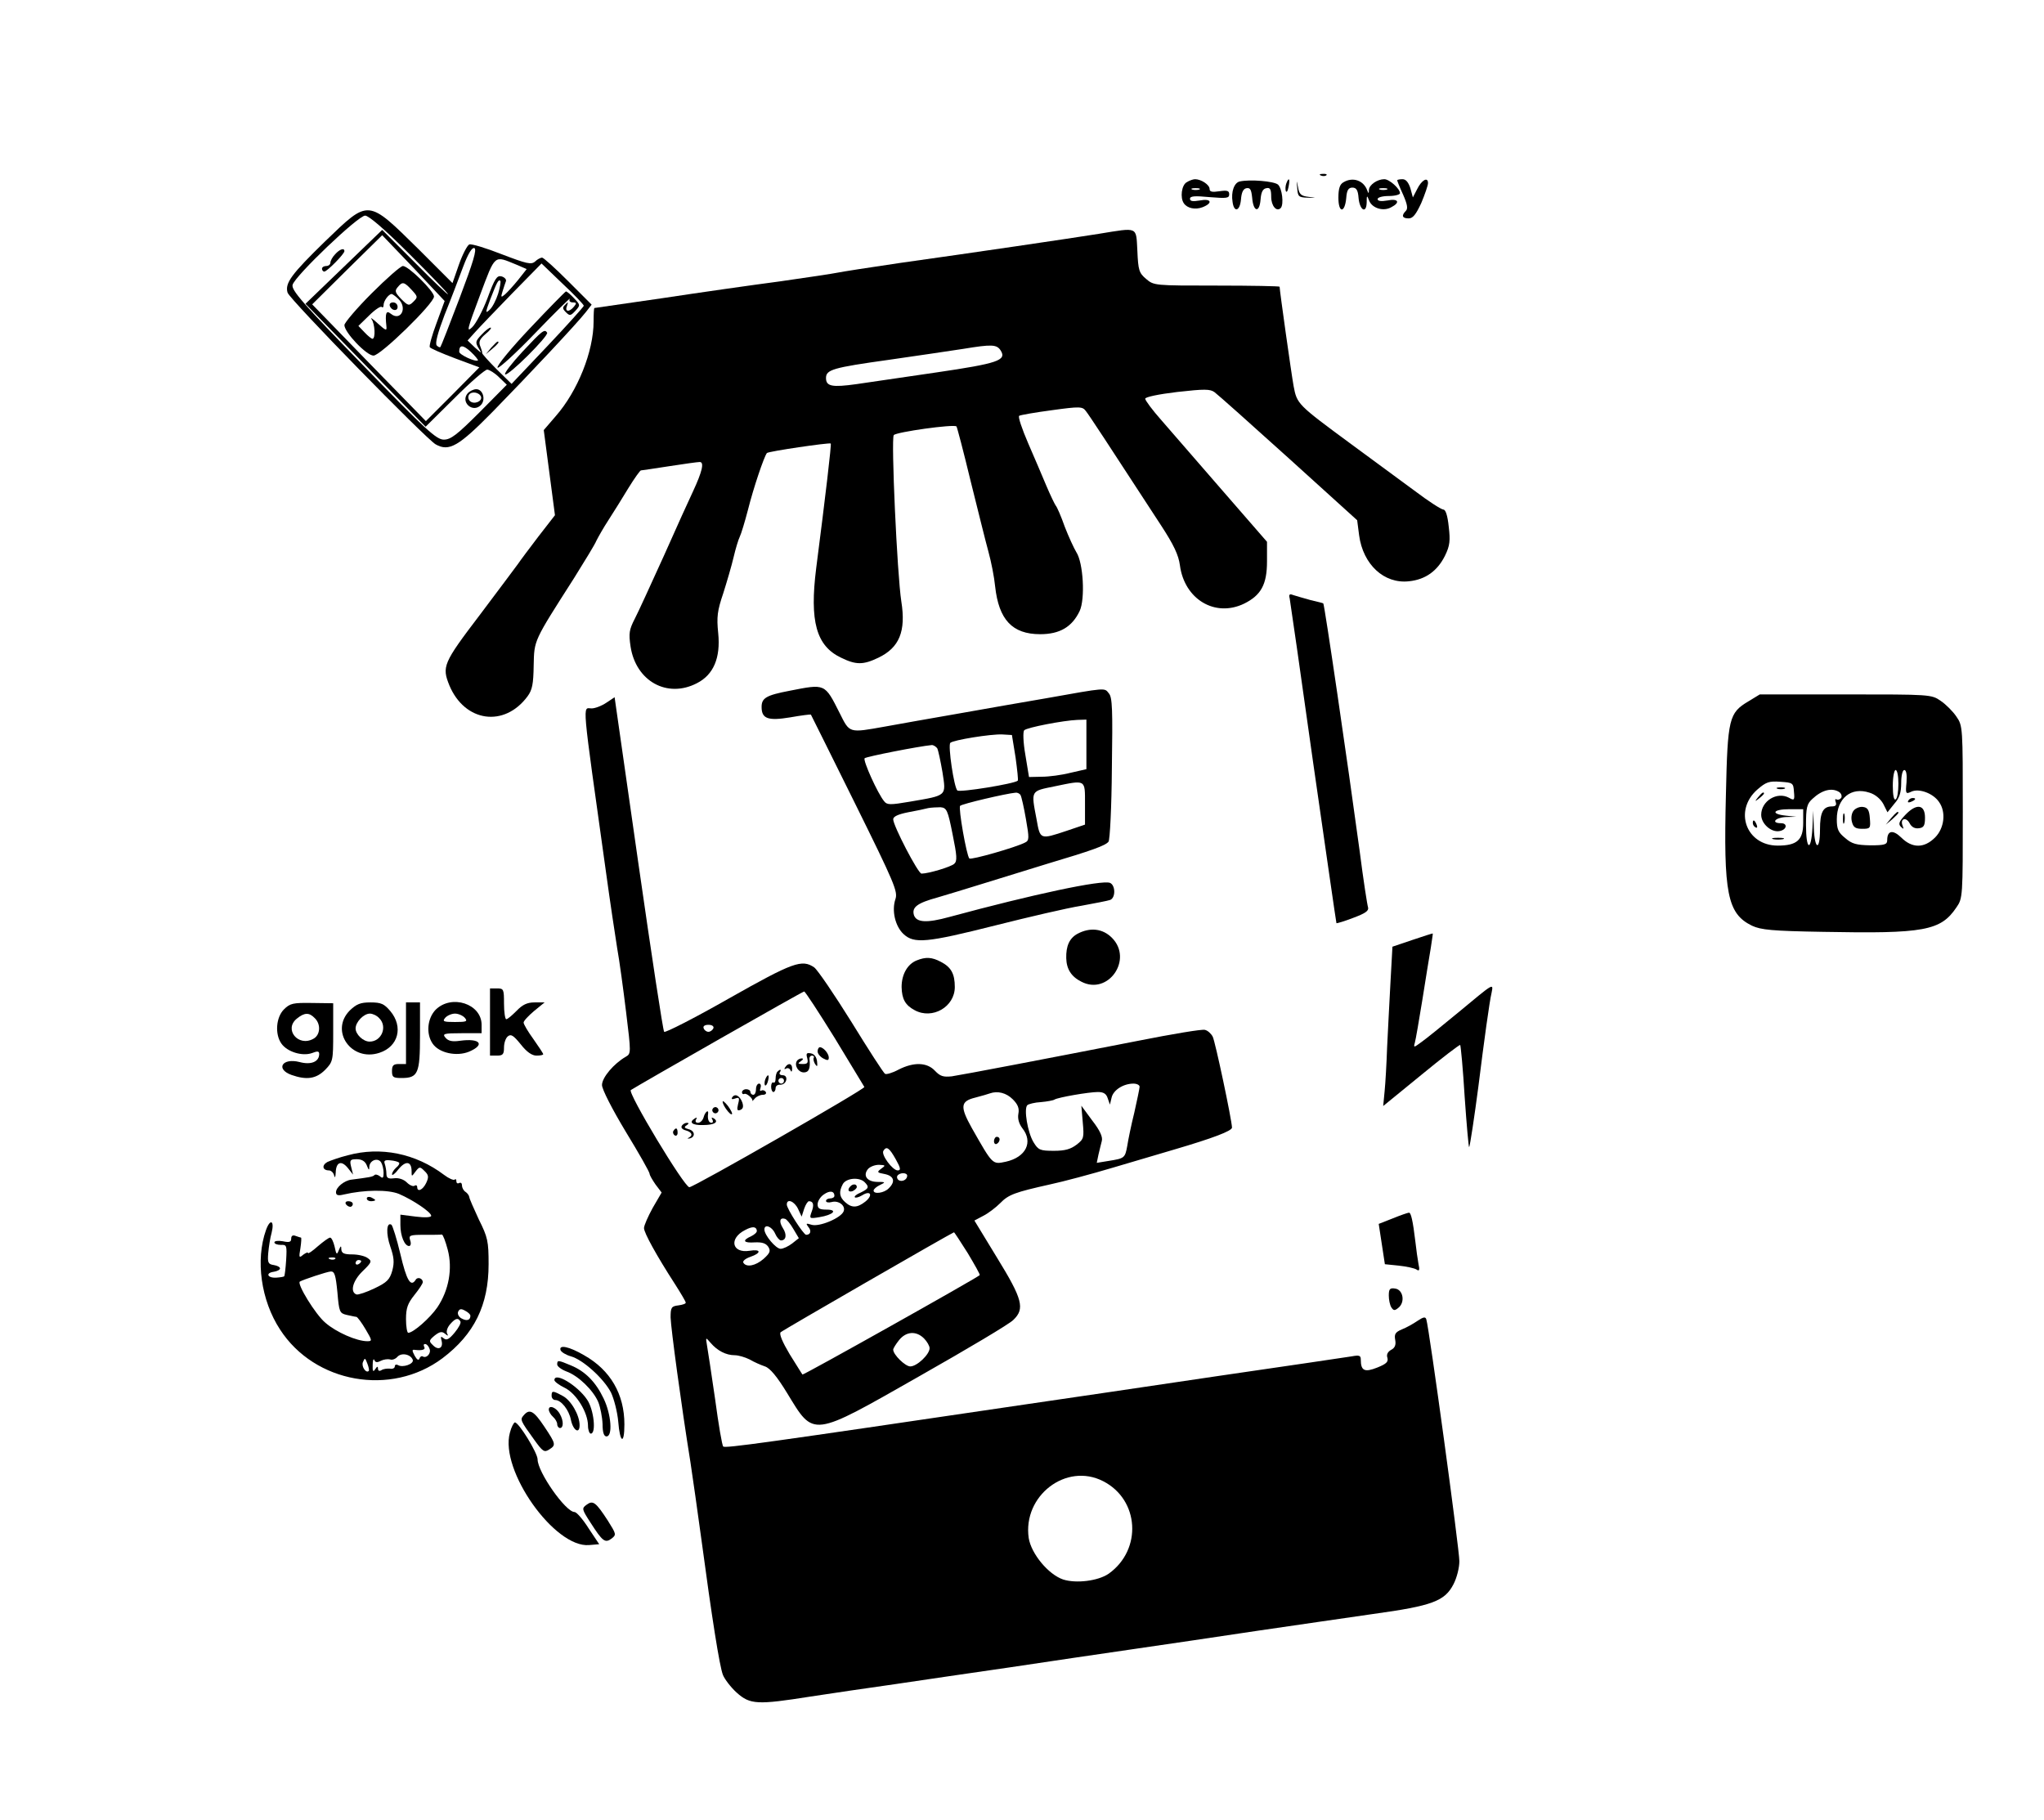 <?xml version="1.0" standalone="no"?>
<!DOCTYPE svg PUBLIC "-//W3C//DTD SVG 20010904//EN"
 "http://www.w3.org/TR/2001/REC-SVG-20010904/DTD/svg10.dtd">
<svg version="1.0" xmlns="http://www.w3.org/2000/svg"
 width="730pt" height="650pt" viewBox="0 0 730 650"
 preserveAspectRatio="xMidYMid meet">

<g transform="translate(0,650) scale(0.1,-0.1)"
fill="#000000" stroke="none">
<path d="M4718 5873 c7 -3 16 -2 19 1 4 3 -2 6 -13 5 -11 0 -14 -3 -6 -6z"/>
<path d="M4238 5849 c-18 -10 -24 -55 -10 -75 12 -18 41 -24 67 -14 38 15 31
32 -10 24 -25 -4 -35 -3 -35 6 0 10 17 11 70 6 61 -5 70 -4 70 10 0 13 -7 15
-35 11 -26 -4 -35 -2 -35 8 0 15 -30 35 -52 35 -7 0 -21 -5 -30 -11z m45 -26
c-7 -2 -19 -2 -25 0 -7 3 -2 5 12 5 14 0 19 -2 13 -5z"/>
<path d="M4428 5852 c-20 -4 -32 -37 -26 -73 5 -39 26 -34 30 8 2 26 8 39 20
41 13 2 17 -5 20 -34 4 -51 26 -56 30 -7 2 27 8 39 21 41 13 3 17 -4 17 -31 0
-32 19 -55 34 -40 12 13 5 71 -10 84 -15 12 -100 19 -136 11z"/>
<path d="M4594 5845 c-3 -8 -4 -20 -2 -27 3 -7 7 -1 10 15 6 29 1 36 -8 12z"/>
<path d="M4633 5828 c2 -30 5 -33 37 -34 34 -1 34 -1 3 3 -26 3 -33 9 -37 34
-6 28 -6 27 -3 -3z"/>
<path d="M4798 5849 c-13 -7 -18 -23 -18 -55 0 -56 23 -56 28 -1 2 28 8 37 22
37 14 0 20 -9 22 -37 4 -44 28 -58 29 -16 0 26 1 27 9 6 11 -27 51 -39 79 -23
33 17 25 32 -14 24 -23 -4 -35 -2 -35 5 0 6 17 11 40 11 22 0 40 5 40 10 0 16
-38 50 -56 50 -25 0 -54 -20 -55 -38 0 -14 -2 -14 -6 -2 -13 36 -52 49 -85 29z
m155 -26 c-7 -2 -19 -2 -25 0 -7 3 -2 5 12 5 14 0 19 -2 13 -5z"/>
<path d="M4990 5856 c0 -2 9 -25 21 -51 15 -34 18 -50 10 -58 -17 -17 -13 -27
10 -27 15 0 26 14 45 55 13 31 24 63 24 71 0 24 -23 11 -39 -22 l-15 -29 -9
33 c-7 21 -16 32 -28 32 -11 0 -19 -2 -19 -4z"/>
<path d="M1161 5638 c-120 -117 -144 -149 -134 -183 6 -23 495 -523 529 -542
48 -27 82 -7 204 117 129 132 300 314 332 355 l21 27 -84 84 c-46 46 -88 84
-93 84 -5 0 -17 -6 -25 -14 -14 -12 -30 -8 -119 26 -56 22 -108 38 -116 35 -7
-3 -24 -35 -37 -72 l-23 -66 -120 120 c-185 182 -177 181 -335 29z m301 -45
c76 -76 138 -140 138 -144 0 -3 -53 47 -117 112 l-118 118 -137 -132 -137
-132 215 -220 214 -219 103 102 c56 56 109 102 117 102 7 0 27 -12 42 -27 l28
-27 -97 -98 c-81 -81 -103 -98 -128 -98 -26 0 -63 33 -288 265 -218 224 -257
269 -252 288 9 32 234 247 259 247 13 0 70 -49 158 -137z m97 -247 c-16 -43
-27 -82 -24 -86 2 -4 43 -22 91 -40 l86 -32 -95 -96 -96 -96 -203 208 -203
209 125 124 125 123 112 -117 111 -118 -29 -79z m83 91 c-36 -95 -67 -174 -69
-176 -2 -3 -8 0 -13 5 -7 7 3 44 28 110 22 54 51 131 66 171 18 48 32 70 40
67 10 -4 -4 -50 -52 -177z m202 118 l37 -16 -30 -38 c-17 -21 -38 -44 -47 -52
-15 -13 -16 -11 -9 11 4 14 10 30 12 36 2 6 -5 14 -16 17 -16 4 -24 -7 -50
-78 -17 -45 -42 -92 -55 -104 -21 -20 -17 -6 28 114 56 149 49 143 130 110z
m241 -147 c0 -3 -58 -68 -129 -143 l-129 -136 -53 52 c-29 29 -52 55 -52 58 1
3 -3 15 -7 25 -6 15 -2 25 19 43 15 12 23 23 18 23 -5 0 -19 -11 -32 -25 -22
-23 -23 -28 -11 -48 13 -21 12 -20 -13 2 l-26 25 27 30 c15 17 75 79 132 138
l105 107 75 -72 c42 -39 76 -75 76 -79z m-306 43 c-7 -22 -20 -48 -30 -57 -16
-15 -16 -11 2 37 24 62 29 72 36 66 2 -3 -1 -23 -8 -46z m-72 -238 c-8 -7 -67
20 -67 31 0 26 14 25 42 -1 15 -14 26 -28 25 -30z"/>
<path d="M1197 5592 c-10 -10 -17 -24 -17 -30 0 -7 -7 -12 -15 -12 -8 0 -15
-4 -15 -10 0 -5 4 -10 8 -10 10 0 72 63 72 73 0 13 -17 7 -33 -11z"/>
<path d="M1670 5095 c-26 -31 18 -71 47 -42 19 19 8 57 -16 57 -10 0 -24 -7
-31 -15z m48 -12 c5 -17 -26 -29 -40 -15 -6 6 -7 15 -3 22 9 14 37 9 43 -7z"/>
<path d="M1327 5452 c-53 -53 -97 -105 -97 -113 0 -26 79 -109 104 -109 25 0
216 186 216 211 0 19 -91 109 -111 109 -8 0 -58 -44 -112 -98z m143 13 c22
-24 23 -26 7 -42 -16 -16 -19 -16 -44 9 -22 23 -24 29 -13 42 17 21 23 20 50
-9z m-48 -32 c35 -32 9 -83 -27 -53 -16 13 -20 1 -15 -45 2 -18 -2 -16 -31 10
-18 17 -28 23 -22 15 12 -16 15 -70 3 -70 -3 0 -16 10 -28 23 l-22 23 38 37
c21 21 41 34 45 31 4 -4 7 -1 7 7 0 14 18 39 29 39 2 0 13 -7 23 -17z"/>
<path d="M1392 5408 c6 -18 28 -21 28 -4 0 9 -7 16 -16 16 -9 0 -14 -5 -12
-12z"/>
<path d="M1893 5328 c-68 -72 -120 -135 -116 -141 3 -5 64 50 135 124 71 74
127 128 123 122 -4 -8 1 -13 11 -13 13 0 14 -3 4 -15 -17 -21 -34 -19 -25 3 5
14 4 15 -6 4 -11 -10 -10 -15 2 -27 14 -14 17 -13 34 5 18 20 18 21 -5 45 -13
14 -26 25 -29 24 -3 -1 -61 -60 -128 -131z"/>
<path d="M1866 5244 c-38 -41 -66 -77 -62 -81 9 -9 157 138 150 149 -9 14 -17
8 -88 -68z"/>
<path d="M1754 5258 l-19 -23 23 19 c21 18 27 26 19 26 -2 0 -12 -10 -23 -22z"/>
<path d="M3925 5665 c-100 -16 -446 -67 -710 -104 -110 -16 -211 -32 -225 -35
-14 -3 -106 -17 -205 -31 -99 -13 -288 -40 -420 -60 -132 -19 -241 -35 -242
-35 -2 0 -3 -22 -3 -48 0 -107 -57 -249 -135 -338 l-43 -50 20 -152 20 -152
-59 -76 c-32 -42 -65 -86 -73 -98 -8 -11 -70 -94 -137 -183 -131 -172 -135
-184 -108 -251 55 -131 196 -151 279 -39 17 23 21 44 22 110 2 92 -1 85 144
312 38 61 75 121 80 134 6 12 25 46 44 75 18 28 50 79 71 114 21 34 41 62 44
62 3 0 49 7 101 15 52 8 101 15 109 15 17 0 9 -34 -24 -105 -13 -27 -60 -131
-104 -230 -45 -99 -91 -200 -104 -225 -20 -39 -22 -52 -15 -99 19 -124 131
-186 237 -131 59 30 85 90 76 179 -6 58 -3 80 18 142 13 41 30 99 37 129 7 30
17 63 22 73 5 10 18 53 29 95 20 80 58 192 68 204 5 6 223 38 228 34 3 -2 -19
-189 -52 -445 -24 -190 0 -278 89 -320 53 -26 79 -26 133 0 75 36 99 94 82
201 -15 97 -37 581 -27 594 8 11 215 40 224 31 2 -2 25 -89 50 -193 26 -104
54 -218 64 -254 10 -36 21 -92 24 -124 13 -119 61 -171 161 -171 70 0 114 26
141 83 20 43 13 172 -12 210 -8 13 -27 54 -41 90 -13 37 -28 72 -33 77 -4 6
-19 37 -33 70 -14 33 -43 102 -65 152 -22 51 -37 95 -32 98 5 3 57 12 117 20
101 14 109 13 121 -3 12 -15 73 -108 269 -409 45 -69 62 -105 67 -142 16 -121
125 -187 229 -137 61 30 82 69 82 151 l0 70 -160 184 c-88 101 -186 214 -217
250 -32 36 -58 71 -58 77 0 6 47 16 114 24 98 11 118 11 134 -1 11 -8 130
-114 265 -236 l244 -221 7 -54 c14 -104 89 -174 178 -164 59 6 102 37 129 92
17 35 19 53 13 103 -4 39 -11 61 -19 61 -7 0 -54 30 -104 68 -50 37 -152 112
-227 167 -190 140 -192 142 -204 206 -8 44 -50 342 -50 355 0 2 -101 4 -224 4
-223 0 -225 0 -253 24 -25 21 -28 31 -31 100 -5 88 5 84 -137 61z m-351 -417
c22 -35 -11 -46 -229 -78 -115 -17 -244 -36 -287 -42 -86 -12 -108 -8 -108 22
0 30 25 37 225 65 99 14 218 32 265 39 103 17 120 16 134 -6z"/>
<path d="M4606 4363 c2 -10 40 -274 84 -588 45 -313 82 -570 83 -572 2 -1 29
7 60 19 43 16 56 25 53 37 -3 9 -17 99 -30 201 -43 317 -126 884 -130 885 0 1
-21 6 -46 12 -25 7 -53 15 -62 18 -12 5 -16 2 -12 -12z"/>
<path d="M2820 4033 c-84 -16 -100 -26 -100 -58 0 -42 23 -50 102 -37 39 7 72
11 74 10 1 -2 72 -144 157 -316 142 -287 154 -316 145 -343 -14 -41 -1 -97 29
-125 38 -35 82 -31 328 31 119 30 256 62 306 70 49 9 96 18 104 21 20 8 19 53
-1 61 -30 11 -271 -40 -574 -122 -80 -22 -117 -20 -126 7 -8 28 12 43 85 63
31 9 103 31 161 49 58 18 161 50 230 71 161 48 208 65 219 79 5 6 11 124 12
262 3 209 2 254 -11 268 -16 20 -6 21 -225 -18 -77 -13 -219 -38 -315 -55 -96
-17 -213 -37 -260 -46 -129 -23 -125 -24 -161 48 -54 107 -51 105 -179 80z
m1060 -191 l0 -89 -57 -13 c-31 -8 -77 -14 -102 -14 l-46 -1 -13 79 c-8 46 -9
83 -4 88 10 10 140 35 190 37 l32 1 0 -88z m-253 -47 c6 -44 10 -81 8 -83 -11
-11 -208 -43 -216 -35 -12 12 -34 161 -25 170 10 10 145 32 186 30 l34 -2 13
-80z m-280 33 c4 -7 12 -46 19 -86 13 -86 18 -82 -116 -105 -70 -12 -82 -12
-92 1 -23 27 -77 147 -70 154 6 6 195 43 239 47 6 1 15 -5 20 -11z m528 -198
l0 -75 -65 -22 c-96 -32 -95 -32 -108 41 -20 105 -22 100 66 118 111 23 107
25 107 -62z m-230 30 c3 -5 12 -44 19 -85 12 -68 12 -77 -3 -84 -32 -17 -193
-63 -199 -57 -10 10 -40 181 -33 188 6 7 164 44 198 47 6 1 15 -3 18 -9z
m-243 -139 c16 -78 17 -96 6 -106 -12 -11 -92 -35 -117 -35 -12 0 -101 171
-101 194 0 10 18 18 53 25 28 5 61 12 72 15 11 2 31 3 44 3 22 -2 26 -10 43
-96z"/>
<path d="M6244 3995 c-69 -41 -74 -61 -80 -332 -9 -354 5 -426 93 -469 32 -15
72 -19 255 -22 360 -7 419 4 475 87 23 33 23 38 23 341 0 303 0 308 -23 341
-12 18 -38 44 -56 56 -33 23 -38 23 -340 23 l-306 0 -41 -25z m536 -294 c0
-28 -4 -53 -10 -56 -6 -4 -10 15 -10 49 0 31 5 56 10 56 6 0 10 -22 10 -49z
m29 5 c-4 -41 -3 -43 18 -33 27 12 77 -6 98 -37 26 -36 19 -94 -14 -127 -39
-39 -82 -39 -121 0 -30 29 -50 25 -50 -10 0 -15 -9 -18 -60 -18 -50 1 -66 5
-90 26 -25 20 -30 32 -30 67 0 75 51 117 117 95 20 -6 39 -22 49 -40 l15 -30
24 30 c19 21 25 41 25 75 0 27 5 46 11 46 7 0 10 -16 8 -44z m-402 -34 c3 -30
1 -32 -18 -21 -43 23 -99 -12 -99 -61 0 -32 36 -64 66 -58 26 5 29 28 5 28
-37 0 -22 20 17 22 l37 1 -37 4 c-56 6 -46 23 12 23 l50 0 0 -49 c0 -61 -22
-81 -91 -81 -113 0 -158 125 -73 200 31 27 42 31 82 28 45 -3 47 -4 49 -36z
m162 -1 c7 -5 10 -14 7 -20 -4 -6 -12 -9 -17 -6 -5 3 -6 -1 -3 -9 4 -11 0 -16
-13 -16 -32 0 -43 -21 -43 -82 0 -78 -19 -74 -22 5 l-2 62 -3 -62 c-5 -87 -23
-79 -23 10 0 63 3 76 23 94 34 32 70 41 96 24z"/>
<path d="M6815 3640 c-3 -6 1 -7 9 -4 18 7 21 14 7 14 -6 0 -13 -4 -16 -10z"/>
<path d="M6621 3606 c-8 -9 -11 -26 -7 -41 5 -20 13 -25 37 -25 29 0 30 2 27
38 -2 29 -8 38 -24 40 -11 2 -26 -4 -33 -12z"/>
<path d="M6805 3590 c-23 -24 -26 -33 -16 -43 10 -9 11 -9 6 4 -10 25 12 33
25 9 7 -14 19 -20 33 -18 18 2 22 10 22 38 0 47 -30 52 -70 10z"/>
<path d="M6582 3575 c0 -16 2 -22 5 -12 2 9 2 23 0 30 -3 6 -5 -1 -5 -18z"/>
<path d="M6754 3578 l-19 -23 23 19 c12 11 22 21 22 23 0 8 -8 2 -26 -19z"/>
<path d="M6348 3683 c6 -2 18 -2 25 0 6 3 1 5 -13 5 -14 0 -19 -2 -12 -5z"/>
<path d="M6279 3653 c-13 -16 -12 -17 4 -4 9 7 17 15 17 17 0 8 -8 3 -21 -13z"/>
<path d="M6260 3561 c0 -6 4 -13 10 -16 6 -3 7 1 4 9 -7 18 -14 21 -14 7z"/>
<path d="M6333 3503 c9 -2 25 -2 35 0 9 3 1 5 -18 5 -19 0 -27 -2 -17 -5z"/>
<path d="M2165 3990 c-16 -11 -40 -20 -52 -20 -33 0 -37 46 52 -590 14 -102
32 -221 39 -265 8 -44 22 -147 32 -229 18 -147 18 -149 -1 -160 -42 -24 -85
-74 -85 -101 0 -15 35 -84 85 -167 47 -77 85 -144 85 -150 0 -5 10 -22 21 -38
l22 -29 -32 -55 c-17 -31 -31 -63 -31 -72 0 -17 46 -100 110 -199 21 -33 39
-63 39 -67 1 -4 -11 -8 -26 -10 -25 -3 -28 -7 -28 -43 1 -38 38 -313 71 -518
8 -54 26 -178 39 -275 37 -276 65 -455 77 -484 6 -15 28 -44 49 -63 48 -43 74
-44 264 -14 72 11 207 31 300 44 94 14 278 41 410 60 132 20 330 49 440 65
110 16 308 45 440 65 132 19 321 47 420 61 211 29 255 46 286 106 12 23 21 59
21 82 1 37 -108 834 -118 864 -3 10 -10 9 -31 -5 -16 -11 -41 -25 -57 -31 -23
-10 -27 -17 -23 -38 3 -17 -1 -28 -15 -35 -12 -7 -17 -17 -13 -28 4 -15 -4
-22 -36 -35 -45 -18 -59 -12 -59 28 0 15 -5 17 -32 12 -18 -3 -235 -35 -483
-71 -247 -37 -556 -82 -685 -101 -934 -138 -1071 -157 -1077 -150 -4 3 -17 79
-29 169 -13 89 -26 176 -29 192 -5 30 -5 30 13 9 24 -28 55 -44 86 -44 13 0
37 -7 53 -15 15 -9 40 -20 55 -25 18 -6 43 -36 79 -95 97 -159 84 -161 474 61
171 97 321 186 334 200 42 40 33 74 -58 222 l-81 133 32 17 c18 9 45 30 60 45
30 31 53 39 178 67 47 10 148 37 225 60 77 23 176 52 220 65 136 40 205 66
205 78 -1 29 -60 308 -69 325 -6 11 -18 22 -28 24 -10 3 -117 -15 -238 -39
-338 -66 -626 -121 -666 -127 -30 -3 -41 0 -60 20 -28 30 -75 32 -130 4 -22
-12 -44 -18 -48 -15 -5 2 -59 86 -120 185 -61 98 -121 186 -133 195 -44 30
-75 19 -305 -111 -123 -70 -227 -123 -231 -119 -4 3 -45 274 -92 601 l-85 594
-30 -20z m816 -1197 c56 -93 104 -171 106 -175 4 -7 -609 -358 -625 -358 -18
0 -222 339 -209 347 31 20 613 352 619 352 3 1 52 -74 109 -166z m-433 35 c-3
-7 -11 -13 -18 -13 -7 0 -15 6 -17 13 -3 7 4 12 17 12 13 0 20 -5 18 -12z
m1522 -209 c0 -6 -9 -48 -19 -93 -11 -44 -22 -98 -25 -118 -8 -44 -10 -45 -66
-54 l-43 -7 6 29 c4 16 9 38 12 49 4 14 -6 37 -34 73 l-39 53 5 -59 c5 -55 4
-60 -22 -80 -21 -16 -41 -22 -81 -22 -50 0 -56 3 -73 31 -21 35 -35 119 -22
132 4 4 27 10 49 11 22 2 44 6 48 9 13 8 123 27 155 27 20 0 30 -6 35 -22 l8
-23 6 25 c6 27 42 50 78 50 12 0 22 -5 22 -11z m-453 -45 c18 -18 24 -32 20
-52 -3 -17 2 -35 14 -51 40 -50 13 -104 -59 -120 -48 -10 -46 -12 -121 120
-43 77 -41 96 12 109 23 6 47 13 52 15 28 10 59 2 82 -21z m-418 -214 c18 -32
19 -40 7 -40 -18 0 -60 56 -51 70 11 18 21 11 44 -30z m-52 -34 c-16 -12 -15
-14 13 -19 33 -7 39 -27 14 -51 -16 -17 -54 -22 -54 -8 0 5 10 14 23 20 21 10
20 11 -11 11 -36 1 -51 23 -32 46 7 8 24 15 39 15 24 -1 25 -2 8 -14z m93 -25
c0 -14 -18 -23 -30 -16 -6 4 -8 11 -5 16 8 12 35 12 35 0z m-152 -23 c17 -17
15 -23 -14 -37 -15 -6 -24 -14 -21 -17 3 -3 14 0 26 7 30 19 40 1 12 -22 -29
-23 -49 -24 -73 -2 -20 18 -23 36 -8 64 12 22 59 26 78 7z m-108 -49 c0 -5 -7
-9 -15 -9 -8 0 -15 -4 -15 -9 0 -5 9 -7 20 -4 25 7 51 -13 43 -33 -9 -24 -88
-57 -115 -48 -19 6 -21 5 -11 -8 12 -14 8 -28 -8 -28 -9 0 -69 93 -69 108 0
23 27 12 40 -15 l13 -28 9 28 c5 15 13 27 17 27 16 0 19 -13 10 -37 -9 -25 -9
-26 27 -20 50 8 68 27 26 27 -25 0 -32 4 -32 19 0 11 10 27 22 35 21 15 38 13
38 -5z m-146 -119 l19 -32 -24 -19 c-13 -10 -32 -19 -41 -19 -17 0 -58 49 -58
69 0 21 27 11 38 -14 6 -14 16 -25 21 -25 19 0 22 21 7 44 -15 24 -11 39 8 33
6 -2 19 -18 30 -37z m-131 -5 c1 -6 -8 -14 -20 -20 -34 -15 -28 -25 13 -22 26
1 39 -3 48 -16 9 -15 6 -22 -17 -43 -29 -25 -61 -31 -72 -14 -4 6 7 15 24 21
41 14 40 29 -2 22 -63 -10 -75 44 -16 74 26 14 40 13 42 -2z m753 -80 c25 -42
45 -77 43 -79 -13 -12 -630 -358 -633 -355 -2 2 -22 35 -46 73 -25 42 -38 72
-32 78 7 7 604 351 619 357 1 1 23 -33 49 -74z m-156 -305 c11 -11 20 -27 20
-35 0 -22 -45 -65 -69 -65 -18 0 -61 42 -61 60 0 4 9 19 21 34 25 31 61 34 89
6z m640 -510 c129 -66 140 -244 20 -330 -37 -26 -116 -36 -163 -21 -53 18
-114 92 -123 148 -22 151 134 271 266 203z"/>
<path d="M2920 2745 c0 -8 9 -19 20 -25 15 -8 20 -8 20 3 0 14 -19 37 -32 37
-4 0 -8 -7 -8 -15z"/>
<path d="M2883 2721 c4 -17 1 -21 -16 -21 -18 0 -19 2 -7 10 9 6 10 10 3 10
-6 0 -14 -4 -17 -9 -10 -16 5 -41 25 -41 18 0 24 15 20 48 -1 6 3 12 9 12 6 0
9 -4 6 -8 -2 -4 0 -14 5 -22 8 -12 9 -9 7 10 -2 15 -10 26 -22 28 -15 3 -18 0
-13 -17z"/>
<path d="M2804 2688 c-4 -6 -3 -8 4 -4 5 3 13 0 15 -6 3 -8 6 -6 6 5 1 19 -14
23 -25 5z"/>
<path d="M2777 2673 c-4 -3 -7 -15 -7 -25 0 -11 -4 -17 -8 -14 -4 2 -8 -4 -8
-15 0 -10 4 -19 8 -19 4 0 8 6 8 14 0 8 8 13 17 12 10 0 19 7 21 17 2 10 -3
17 -13 17 -9 0 -13 5 -10 10 7 11 2 13 -8 3z m23 -33 c0 -5 -4 -10 -10 -10 -5
0 -10 5 -10 10 0 6 5 10 10 10 6 0 10 -4 10 -10z"/>
<path d="M2733 2645 c-3 -9 -3 -18 -1 -21 3 -3 8 4 11 16 6 23 -1 27 -10 5z"/>
<path d="M2700 2610 c0 -11 -4 -20 -10 -20 -5 0 -10 5 -10 10 0 6 -7 10 -15
10 -8 0 -15 -5 -15 -11 0 -5 3 -8 8 -6 7 5 33 -17 29 -25 -1 -2 3 2 9 9 6 7
19 13 28 13 10 0 14 5 11 10 -4 6 -11 8 -16 5 -5 -3 -6 1 -3 9 3 9 1 16 -5 16
-6 0 -11 -9 -11 -20z"/>
<path d="M2615 2581 c-4 -7 0 -8 11 -4 14 5 16 2 10 -20 -5 -21 -3 -25 8 -21
10 4 12 12 7 27 -9 24 -26 33 -36 18z"/>
<path d="M2581 2565 c0 -13 28 -50 33 -44 3 2 -4 15 -14 29 -11 14 -20 21 -19
15z"/>
<path d="M2546 2541 c-4 -5 -2 -12 3 -15 5 -4 12 -2 15 3 4 5 2 12 -3 15 -5 4
-12 2 -15 -3z"/>
<path d="M2513 2510 c-3 -11 -12 -20 -20 -20 -8 0 -11 5 -7 12 4 7 3 8 -4 4
-23 -14 -11 -25 28 -24 42 0 59 11 39 24 -8 4 -9 3 -5 -4 4 -7 2 -12 -3 -12
-10 0 -15 14 -12 33 2 16 -11 6 -16 -13z"/>
<path d="M2435 2479 c-4 -6 2 -13 14 -16 22 -6 27 -18 11 -26 -6 -3 -5 -4 2
-3 22 4 21 27 -2 33 -16 4 -18 8 -8 14 9 6 9 9 1 9 -6 0 -15 -5 -18 -11z"/>
<path d="M2405 2461 c-3 -5 -1 -12 5 -16 5 -3 10 1 10 9 0 18 -6 21 -15 7z"/>
<path d="M3550 2424 c0 -8 5 -12 10 -9 6 3 10 10 10 16 0 5 -4 9 -10 9 -5 0
-10 -7 -10 -16z"/>
<path d="M3037 2263 c-12 -12 -7 -22 8 -17 8 4 15 10 15 15 0 11 -14 12 -23 2z"/>
<path d="M3848 3165 c-29 -16 -41 -44 -40 -87 1 -39 18 -66 54 -84 96 -50 186
80 109 157 -33 33 -78 38 -123 14z"/>
<path d="M5044 3143 l-71 -24 -7 -127 c-4 -70 -9 -174 -12 -232 -2 -58 -6
-129 -9 -158 l-5 -52 136 111 c74 61 137 109 139 107 2 -2 10 -86 16 -186 7
-100 14 -180 16 -179 3 4 19 110 33 217 20 161 40 306 47 334 7 36 10 37 -119
-70 -57 -47 -116 -95 -132 -106 -27 -20 -28 -20 -23 -2 3 10 15 80 27 154 12
74 25 158 30 185 4 28 8 51 7 51 -1 1 -34 -10 -73 -23z"/>
<path d="M3274 3070 c-33 -13 -54 -50 -54 -95 1 -43 13 -65 47 -83 63 -34 143
12 143 83 0 47 -13 71 -50 90 -32 17 -54 18 -86 5z"/>
<path d="M1750 2850 l0 -120 25 0 c21 0 25 5 25 29 0 16 6 34 14 40 11 9 20 3
46 -29 21 -27 40 -40 56 -40 13 0 24 2 24 5 0 3 -16 27 -35 54 -19 26 -35 53
-35 59 0 6 17 24 37 41 l38 31 -36 0 c-26 0 -43 -8 -64 -30 -16 -16 -32 -30
-37 -30 -4 0 -8 25 -8 55 0 52 -1 55 -25 55 l-25 0 0 -120z"/>
<path d="M1014 2895 c-28 -28 -33 -88 -9 -122 21 -30 75 -46 109 -34 20 8 26
7 26 -3 0 -28 -29 -40 -70 -29 -62 16 -87 -25 -29 -46 54 -19 88 -14 120 18
28 29 29 32 29 134 l0 104 -76 1 c-67 1 -78 -1 -100 -23z m110 -31 c23 -22 20
-61 -5 -74 -54 -30 -106 34 -59 72 27 22 44 23 64 2z"/>
<path d="M1249 2891 c-72 -73 6 -184 106 -151 68 22 86 93 39 149 -22 26 -33
31 -71 31 -36 0 -50 -6 -74 -29z m105 -27 c31 -30 9 -84 -34 -84 -23 0 -50 26
-50 47 0 23 29 53 51 53 10 0 25 -7 33 -16z"/>
<path d="M1450 2810 l0 -110 -25 0 c-20 0 -25 -5 -25 -25 0 -22 4 -25 34 -25
59 0 66 16 66 151 l0 119 -25 0 -25 0 0 -110z"/>
<path d="M1556 2894 c-30 -31 -35 -86 -11 -121 23 -34 86 -47 130 -29 59 25
40 49 -32 39 -28 -4 -42 -1 -52 11 -12 14 -6 16 58 16 l71 0 0 30 c0 75 -107
110 -164 54z m104 -29 c11 -13 6 -15 -35 -15 -41 0 -46 2 -35 15 7 8 23 15 35
15 12 0 28 -7 35 -15z"/>
<path d="M1242 2374 c-29 -7 -62 -19 -73 -24 -21 -12 -17 -30 6 -30 7 0 16 -8
18 -17 3 -12 5 -8 6 9 1 38 20 45 43 17 l19 -24 -7 28 c-6 24 -3 27 20 27 18
0 30 -7 36 -22 7 -18 9 -19 9 -5 1 23 30 34 42 16 5 -8 9 -25 9 -38 0 -18 -3
-21 -13 -12 -8 6 -17 8 -20 4 -6 -6 -20 -8 -82 -16 -25 -3 -55 -27 -55 -45 0
-11 8 -13 28 -8 73 17 158 18 197 2 49 -21 115 -65 115 -78 0 -6 -23 -7 -55
-3 l-55 7 0 -37 c0 -39 15 -75 31 -75 6 0 8 9 4 20 -6 18 -2 20 49 20 31 0 59
0 64 1 4 0 13 -24 21 -54 18 -68 4 -145 -37 -206 -26 -38 -86 -91 -104 -91 -4
0 -8 22 -8 49 0 39 6 56 30 86 17 21 30 41 30 46 0 13 -18 20 -25 9 -18 -29
-33 -3 -55 91 -13 55 -28 102 -32 105 -18 11 -20 -32 -4 -78 13 -38 15 -56 7
-86 -9 -32 -19 -42 -63 -63 -29 -14 -59 -24 -65 -22 -24 9 -13 49 22 83 33 32
34 36 18 47 -9 7 -34 13 -55 13 -29 0 -38 4 -39 18 0 14 -2 14 -9 -3 -7 -18
-9 -16 -15 13 -4 17 -11 32 -16 32 -5 0 -24 -14 -44 -31 -19 -17 -35 -28 -35
-24 0 4 -7 1 -17 -6 -15 -13 -16 -11 -10 24 3 20 4 37 2 37 -2 0 -10 3 -19 6
-10 4 -16 1 -16 -10 0 -12 -7 -14 -30 -9 -17 3 -30 1 -30 -4 0 -5 10 -9 23 -9
21 1 22 -2 19 -54 -2 -30 -5 -56 -7 -58 -1 -2 -14 -4 -28 -5 -32 -2 -40 17 -9
21 12 2 22 7 22 12 0 5 -10 10 -22 12 -20 3 -23 8 -20 43 2 22 7 55 12 72 11
44 -5 52 -20 10 -38 -107 -18 -251 50 -355 124 -192 397 -240 580 -103 114 86
165 190 165 336 0 82 -3 96 -35 160 -18 39 -34 75 -34 80 -1 6 -7 14 -13 18
-7 4 -13 15 -13 23 0 8 -4 12 -10 9 -5 -3 -10 -1 -10 6 0 7 -3 10 -6 6 -4 -3
-21 4 -38 17 -102 77 -227 102 -344 70z m183 -26 c3 -3 -1 -11 -10 -18 -8 -7
-15 -18 -15 -24 0 -6 11 2 23 18 26 32 47 29 47 -7 0 -20 0 -20 14 -1 14 18
16 18 32 2 15 -14 16 -22 6 -43 -12 -25 -32 -34 -32 -14 0 5 -4 8 -10 4 -5 -3
-17 2 -27 12 -11 11 -29 17 -45 15 -22 -3 -28 1 -28 17 0 10 -3 26 -6 35 -4
11 1 14 20 12 14 -1 28 -5 31 -8z m-228 -344 c-3 -3 -12 -4 -19 -1 -8 3 -5 6
6 6 11 1 17 -2 13 -5z m93 -8 c0 -3 -4 -8 -10 -11 -5 -3 -10 -1 -10 4 0 6 5
11 10 11 6 0 10 -2 10 -4z m-85 -111 c6 -71 8 -75 33 -81 15 -3 31 -7 35 -7 4
-1 19 -21 33 -45 23 -39 24 -42 6 -42 -38 0 -111 32 -150 66 -35 29 -103 140
-91 147 12 7 96 35 110 36 14 1 18 -13 24 -74z m475 -84 c0 -16 -13 -20 -31
-10 -10 5 -16 16 -13 24 5 11 11 12 25 4 10 -5 19 -13 19 -18z m-36 -20 c4 -5
-6 -23 -20 -40 -20 -24 -29 -29 -39 -21 -11 9 -12 7 -8 -8 7 -27 -12 -36 -31
-16 -15 14 -14 17 6 34 18 14 26 16 37 7 11 -9 13 -9 8 0 -4 7 0 21 10 33 19
22 29 25 37 11z m-110 -98 c7 -16 -11 -36 -25 -27 -4 2 -9 -2 -11 -8 -3 -8 -9
-4 -17 10 -10 19 -10 23 1 21 26 -3 39 1 33 11 -3 6 -2 10 3 10 6 0 13 -8 16
-17z m-60 -39 c6 -15 -36 -30 -53 -19 -6 3 -11 1 -11 -5 0 -6 -8 -10 -17 -8
-10 1 -24 -1 -30 -5 -8 -5 -13 -3 -13 5 0 9 -3 9 -10 -2 -7 -11 -10 -8 -9 15
0 17 3 24 6 18 3 -9 10 -10 23 -3 10 5 25 7 33 5 7 -3 19 1 26 9 14 16 47 10
55 -10z m-157 -40 c-9 -10 -27 15 -21 31 7 17 8 16 16 -5 5 -13 7 -24 5 -26z"/>
<path d="M1310 2220 c0 -6 7 -10 15 -10 8 0 15 2 15 4 0 2 -7 6 -15 10 -8 3
-15 1 -15 -4z"/>
<path d="M1235 2200 c3 -5 10 -10 16 -10 5 0 9 5 9 10 0 6 -7 10 -16 10 -8 0
-12 -4 -9 -10z"/>
<path d="M4975 2149 l-51 -20 11 -72 11 -72 49 -5 c28 -3 56 -9 64 -14 10 -7
12 -2 7 20 -3 16 -8 52 -11 79 -9 76 -16 105 -23 104 -4 0 -30 -9 -57 -20z"/>
<path d="M4960 1873 c0 -15 4 -34 9 -42 8 -12 12 -13 26 -1 24 20 16 64 -12
68 -19 3 -23 -1 -23 -25z"/>
<path d="M2002 1678 c3 -7 19 -17 37 -22 43 -12 117 -79 143 -129 11 -23 23
-70 26 -104 6 -77 22 -84 22 -10 0 108 -50 194 -144 247 -53 31 -91 39 -84 18z"/>
<path d="M1990 1627 c0 -7 15 -18 33 -25 42 -15 96 -67 114 -110 7 -18 14 -53
15 -78 0 -30 5 -44 14 -44 23 0 17 79 -10 135 -28 59 -66 98 -118 119 -45 19
-48 19 -48 3z"/>
<path d="M1980 1571 c0 -5 17 -18 38 -28 41 -21 82 -88 82 -135 0 -15 5 -28
10 -28 20 0 11 86 -13 121 -34 51 -117 101 -117 70z"/>
<path d="M1970 1515 c0 -8 6 -15 13 -15 21 0 49 -35 56 -71 8 -38 31 -52 31
-19 0 36 -31 90 -61 105 -35 19 -39 19 -39 0z"/>
<path d="M1960 1466 c0 -7 7 -19 15 -26 8 -7 15 -19 15 -26 0 -8 5 -14 10 -14
13 0 13 26 0 49 -12 24 -40 35 -40 17z"/>
<path d="M1870 1445 c-13 -15 -12 -18 38 -87 30 -42 36 -46 53 -35 25 16 25
19 -17 82 -38 57 -53 65 -74 40z"/>
<path d="M1821 1383 c-37 -134 160 -412 283 -401 l36 3 -38 57 c-20 32 -43 58
-50 58 -32 0 -132 143 -132 188 0 23 -67 132 -81 132 -4 0 -13 -17 -18 -37z"/>
<path d="M2095 1126 c-18 -13 -17 -16 14 -64 43 -67 52 -74 75 -57 18 14 17
16 -13 64 -43 66 -53 74 -76 57z"/>
</g>
</svg>
